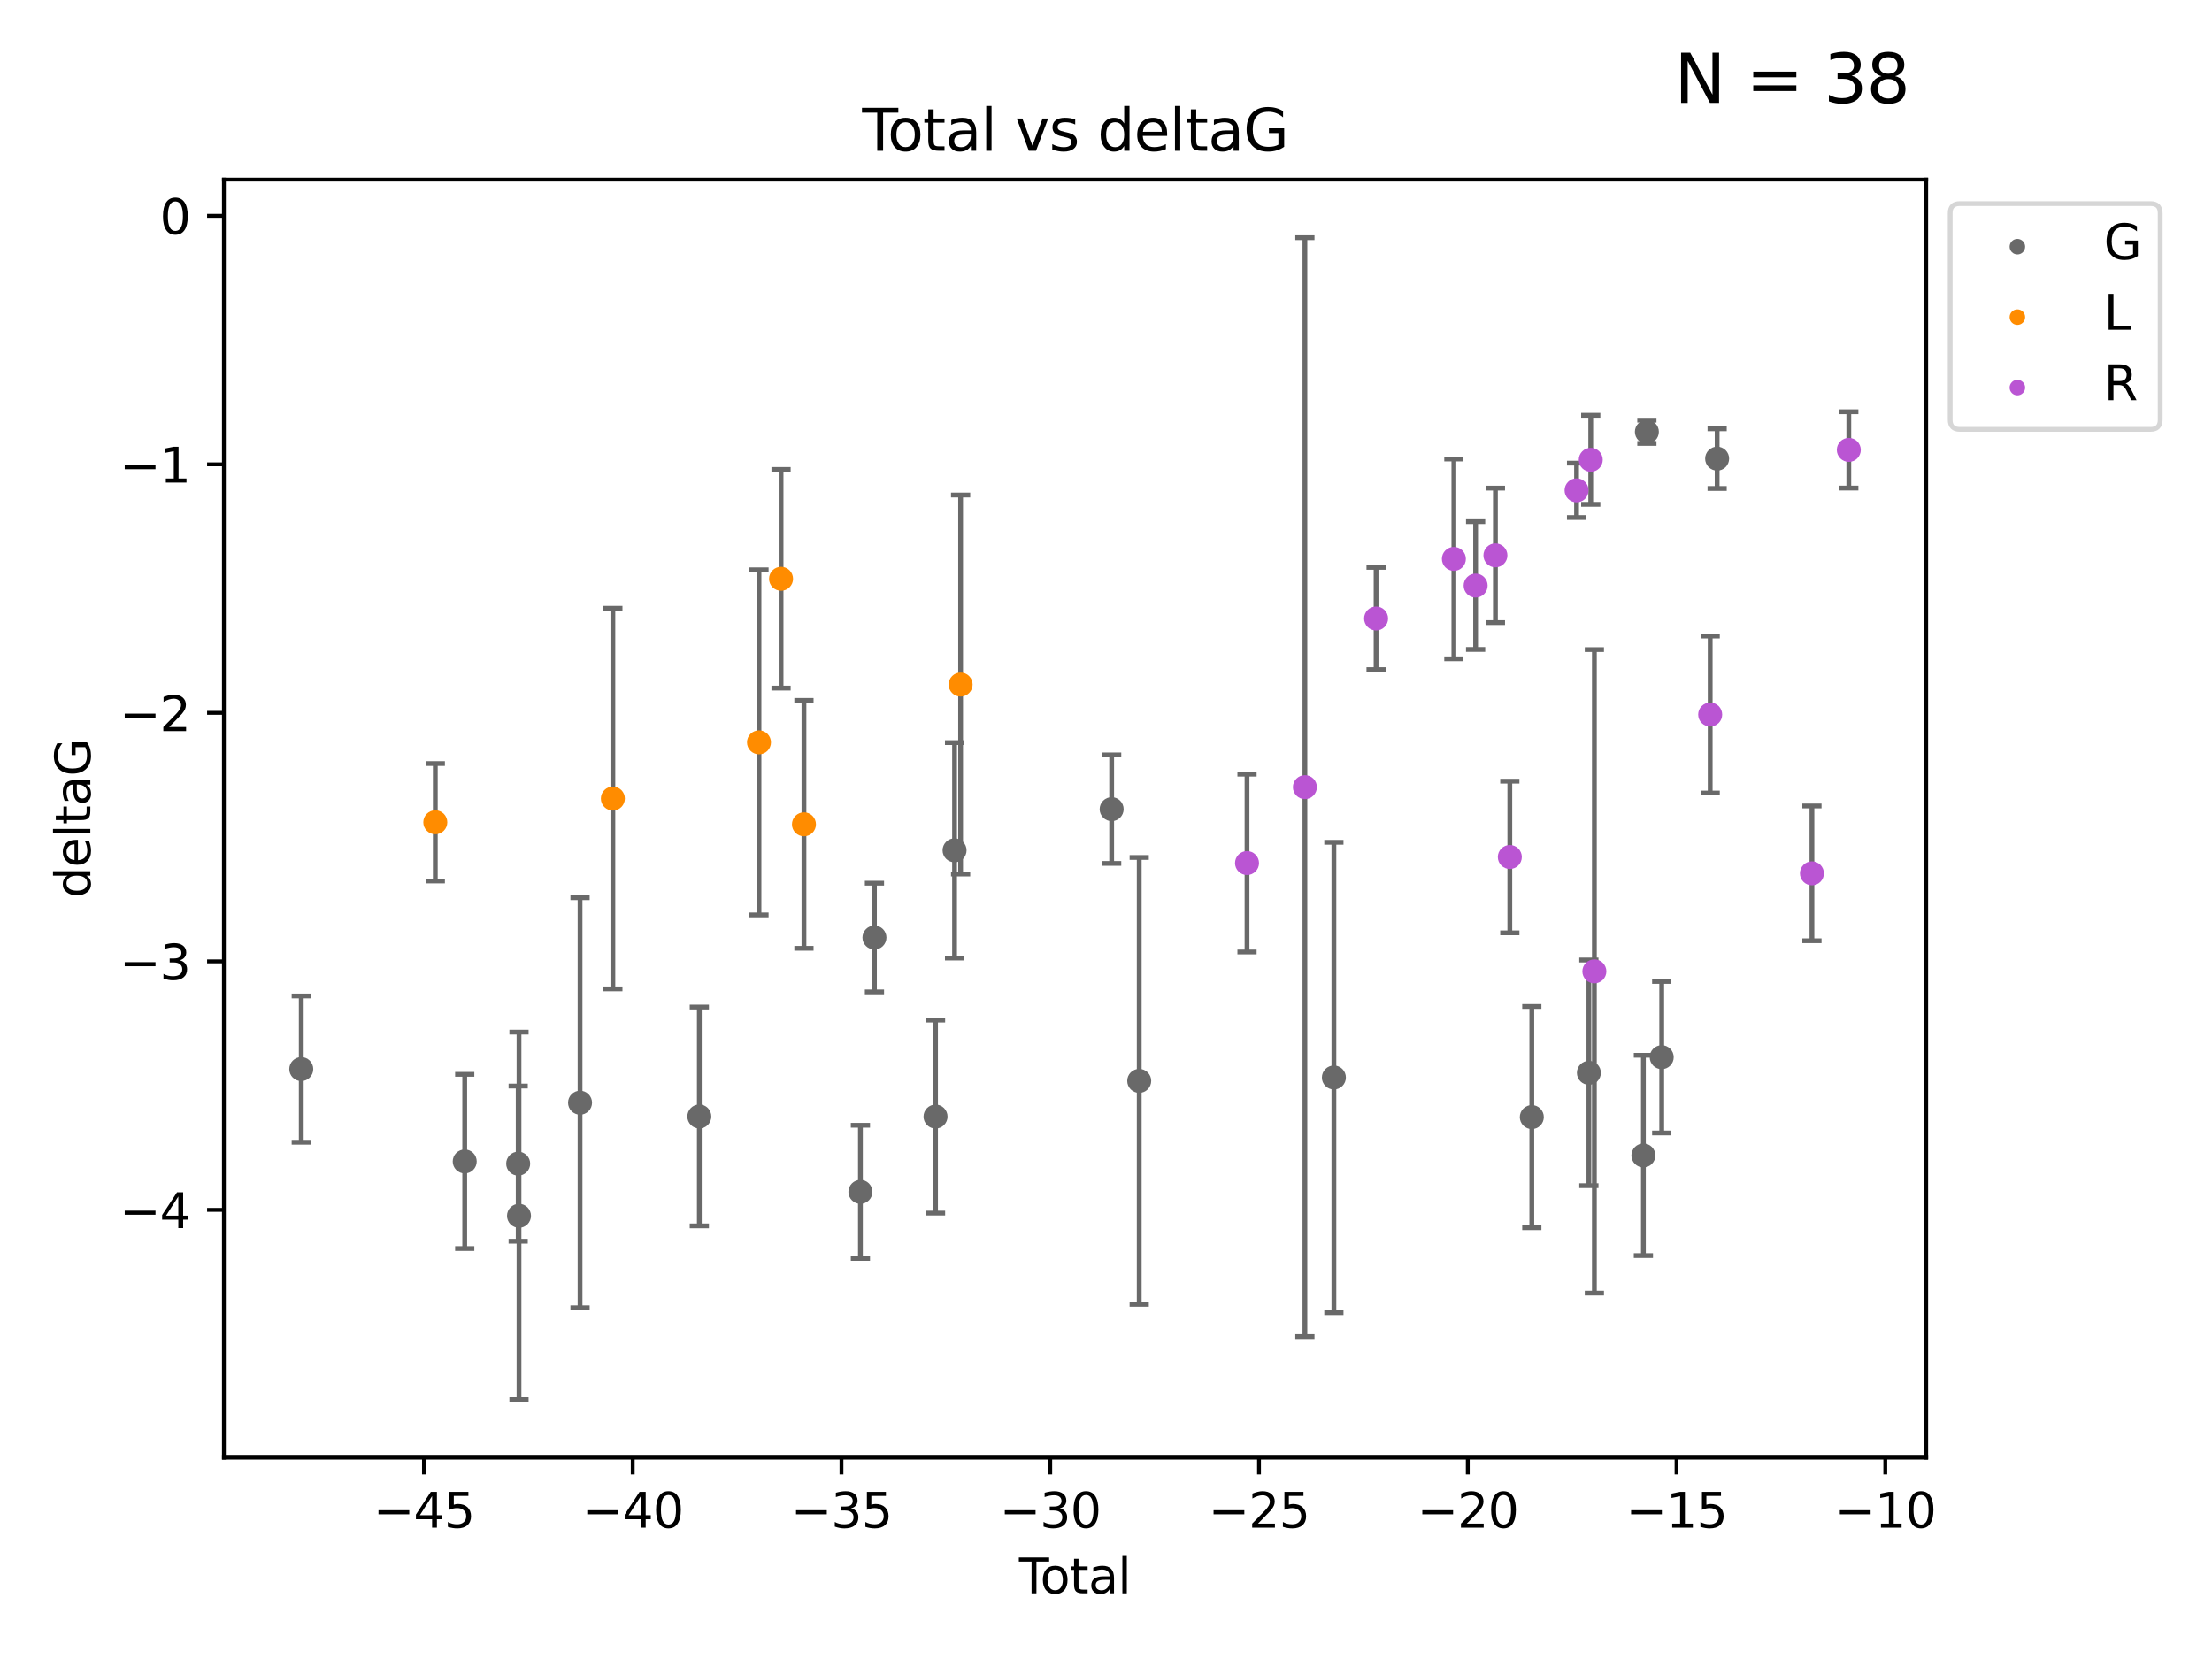 <?xml version="1.0" encoding="utf-8" standalone="no"?>
<!DOCTYPE svg PUBLIC "-//W3C//DTD SVG 1.1//EN"
  "http://www.w3.org/Graphics/SVG/1.1/DTD/svg11.dtd">
<svg xmlns:xlink="http://www.w3.org/1999/xlink" width="460.8pt" height="345.6pt" viewBox="0 0 460.8 345.6" xmlns="http://www.w3.org/2000/svg" version="1.1">
 <defs>
  <style type="text/css">*{stroke-linejoin: round; stroke-linecap: butt}</style>
 </defs>
 <g id="figure_1">
  <g id="patch_1">
   <path d="M 0 345.6 
L 460.8 345.6 
L 460.8 0 
L 0 0 
z
" style="fill: #ffffff"/>
  </g>
  <g id="axes_1">
   <g id="patch_2">
    <path d="M 46.64 303.64 
L 401.26 303.64 
L 401.26 37.411 
L 46.64 37.411 
z
" style="fill: #ffffff"/>
   </g>
   <g id="PathCollection_1">
    <defs>
     <path id="mf52259a288" d="M 0 1.118 
C 0.297 1.118 0.581 1 0.791 0.791 
C 1 0.581 1.118 0.297 1.118 0 
C 1.118 -0.297 1 -0.581 0.791 -0.791 
C 0.581 -1 0.297 -1.118 0 -1.118 
C -0.297 -1.118 -0.581 -1 -0.791 -0.791 
C -1 -0.581 -1.118 -0.297 -1.118 0 
C -1.118 0.297 -1 0.581 -0.791 0.791 
C -0.581 1 -0.297 1.118 0 1.118 
z
" style="stroke: #696969"/>
    </defs>
    <g clip-path="url(#p75d6603185)">
     <use xlink:href="#mf52259a288" x="62.759" y="222.712" style="fill: #696969; stroke: #696969"/>
     <use xlink:href="#mf52259a288" x="96.81" y="241.949" style="fill: #696969; stroke: #696969"/>
     <use xlink:href="#mf52259a288" x="107.946" y="242.408" style="fill: #696969; stroke: #696969"/>
     <use xlink:href="#mf52259a288" x="108.117" y="253.277" style="fill: #696969; stroke: #696969"/>
     <use xlink:href="#mf52259a288" x="120.835" y="229.715" style="fill: #696969; stroke: #696969"/>
     <use xlink:href="#mf52259a288" x="145.683" y="232.582" style="fill: #696969; stroke: #696969"/>
     <use xlink:href="#mf52259a288" x="179.241" y="248.286" style="fill: #696969; stroke: #696969"/>
     <use xlink:href="#mf52259a288" x="182.164" y="195.305" style="fill: #696969; stroke: #696969"/>
     <use xlink:href="#mf52259a288" x="194.889" y="232.601" style="fill: #696969; stroke: #696969"/>
     <use xlink:href="#mf52259a288" x="198.853" y="177.138" style="fill: #696969; stroke: #696969"/>
     <use xlink:href="#mf52259a288" x="231.579" y="168.563" style="fill: #696969; stroke: #696969"/>
     <use xlink:href="#mf52259a288" x="237.319" y="225.172" style="fill: #696969; stroke: #696969"/>
     <use xlink:href="#mf52259a288" x="277.873" y="224.464" style="fill: #696969; stroke: #696969"/>
     <use xlink:href="#mf52259a288" x="319.104" y="232.707" style="fill: #696969; stroke: #696969"/>
     <use xlink:href="#mf52259a288" x="330.993" y="223.491" style="fill: #696969; stroke: #696969"/>
     <use xlink:href="#mf52259a288" x="342.349" y="240.702" style="fill: #696969; stroke: #696969"/>
     <use xlink:href="#mf52259a288" x="343.073" y="89.954" style="fill: #696969; stroke: #696969"/>
     <use xlink:href="#mf52259a288" x="346.165" y="220.235" style="fill: #696969; stroke: #696969"/>
     <use xlink:href="#mf52259a288" x="357.71" y="95.543" style="fill: #696969; stroke: #696969"/>
    </g>
   </g>
   <g id="PathCollection_2">
    <defs>
     <path id="m67038951ac" d="M 0 1.118 
C 0.297 1.118 0.581 1 0.791 0.791 
C 1 0.581 1.118 0.297 1.118 0 
C 1.118 -0.297 1 -0.581 0.791 -0.791 
C 0.581 -1 0.297 -1.118 0 -1.118 
C -0.297 -1.118 -0.581 -1 -0.791 -0.791 
C -1 -0.581 -1.118 -0.297 -1.118 0 
C -1.118 0.297 -1 0.581 -0.791 0.791 
C -0.581 1 -0.297 1.118 0 1.118 
z
" style="stroke: #ff8c00"/>
    </defs>
    <g clip-path="url(#p75d6603185)">
     <use xlink:href="#m67038951ac" x="90.681" y="171.295" style="fill: #ff8c00; stroke: #ff8c00"/>
     <use xlink:href="#m67038951ac" x="127.671" y="166.355" style="fill: #ff8c00; stroke: #ff8c00"/>
     <use xlink:href="#m67038951ac" x="158.11" y="154.643" style="fill: #ff8c00; stroke: #ff8c00"/>
     <use xlink:href="#m67038951ac" x="162.709" y="120.568" style="fill: #ff8c00; stroke: #ff8c00"/>
     <use xlink:href="#m67038951ac" x="167.478" y="171.721" style="fill: #ff8c00; stroke: #ff8c00"/>
     <use xlink:href="#m67038951ac" x="200.114" y="142.601" style="fill: #ff8c00; stroke: #ff8c00"/>
    </g>
   </g>
   <g id="PathCollection_3">
    <defs>
     <path id="mb46cea084a" d="M 0 1.118 
C 0.297 1.118 0.581 1 0.791 0.791 
C 1 0.581 1.118 0.297 1.118 0 
C 1.118 -0.297 1 -0.581 0.791 -0.791 
C 0.581 -1 0.297 -1.118 0 -1.118 
C -0.297 -1.118 -0.581 -1 -0.791 -0.791 
C -1 -0.581 -1.118 -0.297 -1.118 0 
C -1.118 0.297 -1 0.581 -0.791 0.791 
C -0.581 1 -0.297 1.118 0 1.118 
z
" style="stroke: #ba55d3"/>
    </defs>
    <g clip-path="url(#p75d6603185)">
     <use xlink:href="#mb46cea084a" x="259.775" y="179.791" style="fill: #ba55d3; stroke: #ba55d3"/>
     <use xlink:href="#mb46cea084a" x="271.833" y="163.978" style="fill: #ba55d3; stroke: #ba55d3"/>
     <use xlink:href="#mb46cea084a" x="286.663" y="128.839" style="fill: #ba55d3; stroke: #ba55d3"/>
     <use xlink:href="#mb46cea084a" x="302.867" y="116.425" style="fill: #ba55d3; stroke: #ba55d3"/>
     <use xlink:href="#mb46cea084a" x="307.397" y="121.982" style="fill: #ba55d3; stroke: #ba55d3"/>
     <use xlink:href="#mb46cea084a" x="311.522" y="115.69" style="fill: #ba55d3; stroke: #ba55d3"/>
     <use xlink:href="#mb46cea084a" x="314.523" y="178.529" style="fill: #ba55d3; stroke: #ba55d3"/>
     <use xlink:href="#mb46cea084a" x="328.426" y="102.146" style="fill: #ba55d3; stroke: #ba55d3"/>
     <use xlink:href="#mb46cea084a" x="331.381" y="95.785" style="fill: #ba55d3; stroke: #ba55d3"/>
     <use xlink:href="#mb46cea084a" x="332.135" y="202.352" style="fill: #ba55d3; stroke: #ba55d3"/>
     <use xlink:href="#mb46cea084a" x="356.263" y="148.851" style="fill: #ba55d3; stroke: #ba55d3"/>
     <use xlink:href="#mb46cea084a" x="377.46" y="181.934" style="fill: #ba55d3; stroke: #ba55d3"/>
     <use xlink:href="#mb46cea084a" x="385.141" y="93.721" style="fill: #ba55d3; stroke: #ba55d3"/>
    </g>
   </g>
   <g id="matplotlib.axis_1">
    <g id="xtick_1">
     <g id="line2d_1">
      <defs>
       <path id="m801ff522c0" d="M 0 0 
L 0 3.5 
" style="stroke: #000000; stroke-width: 0.8"/>
      </defs>
      <g>
       <use xlink:href="#m801ff522c0" x="88.317" y="303.64" style="stroke: #000000; stroke-width: 0.8"/>
      </g>
     </g>
     <g id="text_1">
      <!-- −45 -->
      <g transform="translate(77.764 318.238)scale(0.1 -0.1)">
       <defs>
        <path id="DejaVuSans-2212" d="M 678 2272 
L 4684 2272 
L 4684 1741 
L 678 1741 
L 678 2272 
z
" transform="scale(0.016)"/>
        <path id="DejaVuSans-34" d="M 2419 4116 
L 825 1625 
L 2419 1625 
L 2419 4116 
z
M 2253 4666 
L 3047 4666 
L 3047 1625 
L 3713 1625 
L 3713 1100 
L 3047 1100 
L 3047 0 
L 2419 0 
L 2419 1100 
L 313 1100 
L 313 1709 
L 2253 4666 
z
" transform="scale(0.016)"/>
        <path id="DejaVuSans-35" d="M 691 4666 
L 3169 4666 
L 3169 4134 
L 1269 4134 
L 1269 2991 
Q 1406 3038 1543 3061 
Q 1681 3084 1819 3084 
Q 2600 3084 3056 2656 
Q 3513 2228 3513 1497 
Q 3513 744 3044 326 
Q 2575 -91 1722 -91 
Q 1428 -91 1123 -41 
Q 819 9 494 109 
L 494 744 
Q 775 591 1075 516 
Q 1375 441 1709 441 
Q 2250 441 2565 725 
Q 2881 1009 2881 1497 
Q 2881 1984 2565 2268 
Q 2250 2553 1709 2553 
Q 1456 2553 1204 2497 
Q 953 2441 691 2322 
L 691 4666 
z
" transform="scale(0.016)"/>
       </defs>
       <use xlink:href="#DejaVuSans-2212"/>
       <use xlink:href="#DejaVuSans-34" x="83.789"/>
       <use xlink:href="#DejaVuSans-35" x="147.412"/>
      </g>
     </g>
    </g>
    <g id="xtick_2">
     <g id="line2d_2">
      <g>
       <use xlink:href="#m801ff522c0" x="131.806" y="303.64" style="stroke: #000000; stroke-width: 0.8"/>
      </g>
     </g>
     <g id="text_2">
      <!-- −40 -->
      <g transform="translate(121.254 318.238)scale(0.1 -0.1)">
       <defs>
        <path id="DejaVuSans-30" d="M 2034 4250 
Q 1547 4250 1301 3770 
Q 1056 3291 1056 2328 
Q 1056 1369 1301 889 
Q 1547 409 2034 409 
Q 2525 409 2770 889 
Q 3016 1369 3016 2328 
Q 3016 3291 2770 3770 
Q 2525 4250 2034 4250 
z
M 2034 4750 
Q 2819 4750 3233 4129 
Q 3647 3509 3647 2328 
Q 3647 1150 3233 529 
Q 2819 -91 2034 -91 
Q 1250 -91 836 529 
Q 422 1150 422 2328 
Q 422 3509 836 4129 
Q 1250 4750 2034 4750 
z
" transform="scale(0.016)"/>
       </defs>
       <use xlink:href="#DejaVuSans-2212"/>
       <use xlink:href="#DejaVuSans-34" x="83.789"/>
       <use xlink:href="#DejaVuSans-30" x="147.412"/>
      </g>
     </g>
    </g>
    <g id="xtick_3">
     <g id="line2d_3">
      <g>
       <use xlink:href="#m801ff522c0" x="175.295" y="303.64" style="stroke: #000000; stroke-width: 0.8"/>
      </g>
     </g>
     <g id="text_3">
      <!-- −35 -->
      <g transform="translate(164.743 318.238)scale(0.1 -0.1)">
       <defs>
        <path id="DejaVuSans-33" d="M 2597 2516 
Q 3050 2419 3304 2112 
Q 3559 1806 3559 1356 
Q 3559 666 3084 287 
Q 2609 -91 1734 -91 
Q 1441 -91 1130 -33 
Q 819 25 488 141 
L 488 750 
Q 750 597 1062 519 
Q 1375 441 1716 441 
Q 2309 441 2620 675 
Q 2931 909 2931 1356 
Q 2931 1769 2642 2001 
Q 2353 2234 1838 2234 
L 1294 2234 
L 1294 2753 
L 1863 2753 
Q 2328 2753 2575 2939 
Q 2822 3125 2822 3475 
Q 2822 3834 2567 4026 
Q 2313 4219 1838 4219 
Q 1578 4219 1281 4162 
Q 984 4106 628 3988 
L 628 4550 
Q 988 4650 1302 4700 
Q 1616 4750 1894 4750 
Q 2613 4750 3031 4423 
Q 3450 4097 3450 3541 
Q 3450 3153 3228 2886 
Q 3006 2619 2597 2516 
z
" transform="scale(0.016)"/>
       </defs>
       <use xlink:href="#DejaVuSans-2212"/>
       <use xlink:href="#DejaVuSans-33" x="83.789"/>
       <use xlink:href="#DejaVuSans-35" x="147.412"/>
      </g>
     </g>
    </g>
    <g id="xtick_4">
     <g id="line2d_4">
      <g>
       <use xlink:href="#m801ff522c0" x="218.784" y="303.64" style="stroke: #000000; stroke-width: 0.8"/>
      </g>
     </g>
     <g id="text_4">
      <!-- −30 -->
      <g transform="translate(208.232 318.238)scale(0.1 -0.1)">
       <use xlink:href="#DejaVuSans-2212"/>
       <use xlink:href="#DejaVuSans-33" x="83.789"/>
       <use xlink:href="#DejaVuSans-30" x="147.412"/>
      </g>
     </g>
    </g>
    <g id="xtick_5">
     <g id="line2d_5">
      <g>
       <use xlink:href="#m801ff522c0" x="262.274" y="303.64" style="stroke: #000000; stroke-width: 0.8"/>
      </g>
     </g>
     <g id="text_5">
      <!-- −25 -->
      <g transform="translate(251.721 318.238)scale(0.1 -0.1)">
       <defs>
        <path id="DejaVuSans-32" d="M 1228 531 
L 3431 531 
L 3431 0 
L 469 0 
L 469 531 
Q 828 903 1448 1529 
Q 2069 2156 2228 2338 
Q 2531 2678 2651 2914 
Q 2772 3150 2772 3378 
Q 2772 3750 2511 3984 
Q 2250 4219 1831 4219 
Q 1534 4219 1204 4116 
Q 875 4013 500 3803 
L 500 4441 
Q 881 4594 1212 4672 
Q 1544 4750 1819 4750 
Q 2544 4750 2975 4387 
Q 3406 4025 3406 3419 
Q 3406 3131 3298 2873 
Q 3191 2616 2906 2266 
Q 2828 2175 2409 1742 
Q 1991 1309 1228 531 
z
" transform="scale(0.016)"/>
       </defs>
       <use xlink:href="#DejaVuSans-2212"/>
       <use xlink:href="#DejaVuSans-32" x="83.789"/>
       <use xlink:href="#DejaVuSans-35" x="147.412"/>
      </g>
     </g>
    </g>
    <g id="xtick_6">
     <g id="line2d_6">
      <g>
       <use xlink:href="#m801ff522c0" x="305.763" y="303.64" style="stroke: #000000; stroke-width: 0.8"/>
      </g>
     </g>
     <g id="text_6">
      <!-- −20 -->
      <g transform="translate(295.21 318.238)scale(0.1 -0.1)">
       <use xlink:href="#DejaVuSans-2212"/>
       <use xlink:href="#DejaVuSans-32" x="83.789"/>
       <use xlink:href="#DejaVuSans-30" x="147.412"/>
      </g>
     </g>
    </g>
    <g id="xtick_7">
     <g id="line2d_7">
      <g>
       <use xlink:href="#m801ff522c0" x="349.252" y="303.64" style="stroke: #000000; stroke-width: 0.8"/>
      </g>
     </g>
     <g id="text_7">
      <!-- −15 -->
      <g transform="translate(338.7 318.238)scale(0.1 -0.1)">
       <defs>
        <path id="DejaVuSans-31" d="M 794 531 
L 1825 531 
L 1825 4091 
L 703 3866 
L 703 4441 
L 1819 4666 
L 2450 4666 
L 2450 531 
L 3481 531 
L 3481 0 
L 794 0 
L 794 531 
z
" transform="scale(0.016)"/>
       </defs>
       <use xlink:href="#DejaVuSans-2212"/>
       <use xlink:href="#DejaVuSans-31" x="83.789"/>
       <use xlink:href="#DejaVuSans-35" x="147.412"/>
      </g>
     </g>
    </g>
    <g id="xtick_8">
     <g id="line2d_8">
      <g>
       <use xlink:href="#m801ff522c0" x="392.741" y="303.64" style="stroke: #000000; stroke-width: 0.8"/>
      </g>
     </g>
     <g id="text_8">
      <!-- −10 -->
      <g transform="translate(382.189 318.238)scale(0.1 -0.1)">
       <use xlink:href="#DejaVuSans-2212"/>
       <use xlink:href="#DejaVuSans-31" x="83.789"/>
       <use xlink:href="#DejaVuSans-30" x="147.412"/>
      </g>
     </g>
    </g>
    <g id="text_9">
     <!-- Total -->
     <g transform="translate(212.273 331.917)scale(0.1 -0.1)">
      <defs>
       <path id="DejaVuSans-54" d="M -19 4666 
L 3928 4666 
L 3928 4134 
L 2272 4134 
L 2272 0 
L 1638 0 
L 1638 4134 
L -19 4134 
L -19 4666 
z
" transform="scale(0.016)"/>
       <path id="DejaVuSans-6f" d="M 1959 3097 
Q 1497 3097 1228 2736 
Q 959 2375 959 1747 
Q 959 1119 1226 758 
Q 1494 397 1959 397 
Q 2419 397 2687 759 
Q 2956 1122 2956 1747 
Q 2956 2369 2687 2733 
Q 2419 3097 1959 3097 
z
M 1959 3584 
Q 2709 3584 3137 3096 
Q 3566 2609 3566 1747 
Q 3566 888 3137 398 
Q 2709 -91 1959 -91 
Q 1206 -91 779 398 
Q 353 888 353 1747 
Q 353 2609 779 3096 
Q 1206 3584 1959 3584 
z
" transform="scale(0.016)"/>
       <path id="DejaVuSans-74" d="M 1172 4494 
L 1172 3500 
L 2356 3500 
L 2356 3053 
L 1172 3053 
L 1172 1153 
Q 1172 725 1289 603 
Q 1406 481 1766 481 
L 2356 481 
L 2356 0 
L 1766 0 
Q 1100 0 847 248 
Q 594 497 594 1153 
L 594 3053 
L 172 3053 
L 172 3500 
L 594 3500 
L 594 4494 
L 1172 4494 
z
" transform="scale(0.016)"/>
       <path id="DejaVuSans-61" d="M 2194 1759 
Q 1497 1759 1228 1600 
Q 959 1441 959 1056 
Q 959 750 1161 570 
Q 1363 391 1709 391 
Q 2188 391 2477 730 
Q 2766 1069 2766 1631 
L 2766 1759 
L 2194 1759 
z
M 3341 1997 
L 3341 0 
L 2766 0 
L 2766 531 
Q 2569 213 2275 61 
Q 1981 -91 1556 -91 
Q 1019 -91 701 211 
Q 384 513 384 1019 
Q 384 1609 779 1909 
Q 1175 2209 1959 2209 
L 2766 2209 
L 2766 2266 
Q 2766 2663 2505 2880 
Q 2244 3097 1772 3097 
Q 1472 3097 1187 3025 
Q 903 2953 641 2809 
L 641 3341 
Q 956 3463 1253 3523 
Q 1550 3584 1831 3584 
Q 2591 3584 2966 3190 
Q 3341 2797 3341 1997 
z
" transform="scale(0.016)"/>
       <path id="DejaVuSans-6c" d="M 603 4863 
L 1178 4863 
L 1178 0 
L 603 0 
L 603 4863 
z
" transform="scale(0.016)"/>
      </defs>
      <use xlink:href="#DejaVuSans-54"/>
      <use xlink:href="#DejaVuSans-6f" x="44.084"/>
      <use xlink:href="#DejaVuSans-74" x="105.266"/>
      <use xlink:href="#DejaVuSans-61" x="144.475"/>
      <use xlink:href="#DejaVuSans-6c" x="205.754"/>
     </g>
    </g>
   </g>
   <g id="matplotlib.axis_2">
    <g id="ytick_1">
     <g id="line2d_9">
      <defs>
       <path id="m8eaddff2ae" d="M 0 0 
L -3.5 0 
" style="stroke: #000000; stroke-width: 0.8"/>
      </defs>
      <g>
       <use xlink:href="#m8eaddff2ae" x="46.64" y="252.039" style="stroke: #000000; stroke-width: 0.8"/>
      </g>
     </g>
     <g id="text_10">
      <!-- −4 -->
      <g transform="translate(24.898 255.839)scale(0.1 -0.1)">
       <use xlink:href="#DejaVuSans-2212"/>
       <use xlink:href="#DejaVuSans-34" x="83.789"/>
      </g>
     </g>
    </g>
    <g id="ytick_2">
     <g id="line2d_10">
      <g>
       <use xlink:href="#m8eaddff2ae" x="46.64" y="200.27" style="stroke: #000000; stroke-width: 0.8"/>
      </g>
     </g>
     <g id="text_11">
      <!-- −3 -->
      <g transform="translate(24.898 204.069)scale(0.1 -0.1)">
       <use xlink:href="#DejaVuSans-2212"/>
       <use xlink:href="#DejaVuSans-33" x="83.789"/>
      </g>
     </g>
    </g>
    <g id="ytick_3">
     <g id="line2d_11">
      <g>
       <use xlink:href="#m8eaddff2ae" x="46.64" y="148.501" style="stroke: #000000; stroke-width: 0.8"/>
      </g>
     </g>
     <g id="text_12">
      <!-- −2 -->
      <g transform="translate(24.898 152.3)scale(0.1 -0.1)">
       <use xlink:href="#DejaVuSans-2212"/>
       <use xlink:href="#DejaVuSans-32" x="83.789"/>
      </g>
     </g>
    </g>
    <g id="ytick_4">
     <g id="line2d_12">
      <g>
       <use xlink:href="#m8eaddff2ae" x="46.64" y="96.732" style="stroke: #000000; stroke-width: 0.8"/>
      </g>
     </g>
     <g id="text_13">
      <!-- −1 -->
      <g transform="translate(24.898 100.531)scale(0.1 -0.1)">
       <use xlink:href="#DejaVuSans-2212"/>
       <use xlink:href="#DejaVuSans-31" x="83.789"/>
      </g>
     </g>
    </g>
    <g id="ytick_5">
     <g id="line2d_13">
      <g>
       <use xlink:href="#m8eaddff2ae" x="46.64" y="44.962" style="stroke: #000000; stroke-width: 0.8"/>
      </g>
     </g>
     <g id="text_14">
      <!-- 0 -->
      <g transform="translate(33.278 48.762)scale(0.1 -0.1)">
       <use xlink:href="#DejaVuSans-30"/>
      </g>
     </g>
    </g>
    <g id="text_15">
     <!-- deltaG -->
     <g transform="translate(18.818 187.064)rotate(-90)scale(0.1 -0.1)">
      <defs>
       <path id="DejaVuSans-64" d="M 2906 2969 
L 2906 4863 
L 3481 4863 
L 3481 0 
L 2906 0 
L 2906 525 
Q 2725 213 2448 61 
Q 2172 -91 1784 -91 
Q 1150 -91 751 415 
Q 353 922 353 1747 
Q 353 2572 751 3078 
Q 1150 3584 1784 3584 
Q 2172 3584 2448 3432 
Q 2725 3281 2906 2969 
z
M 947 1747 
Q 947 1113 1208 752 
Q 1469 391 1925 391 
Q 2381 391 2643 752 
Q 2906 1113 2906 1747 
Q 2906 2381 2643 2742 
Q 2381 3103 1925 3103 
Q 1469 3103 1208 2742 
Q 947 2381 947 1747 
z
" transform="scale(0.016)"/>
       <path id="DejaVuSans-65" d="M 3597 1894 
L 3597 1613 
L 953 1613 
Q 991 1019 1311 708 
Q 1631 397 2203 397 
Q 2534 397 2845 478 
Q 3156 559 3463 722 
L 3463 178 
Q 3153 47 2828 -22 
Q 2503 -91 2169 -91 
Q 1331 -91 842 396 
Q 353 884 353 1716 
Q 353 2575 817 3079 
Q 1281 3584 2069 3584 
Q 2775 3584 3186 3129 
Q 3597 2675 3597 1894 
z
M 3022 2063 
Q 3016 2534 2758 2815 
Q 2500 3097 2075 3097 
Q 1594 3097 1305 2825 
Q 1016 2553 972 2059 
L 3022 2063 
z
" transform="scale(0.016)"/>
       <path id="DejaVuSans-47" d="M 3809 666 
L 3809 1919 
L 2778 1919 
L 2778 2438 
L 4434 2438 
L 4434 434 
Q 4069 175 3628 42 
Q 3188 -91 2688 -91 
Q 1594 -91 976 548 
Q 359 1188 359 2328 
Q 359 3472 976 4111 
Q 1594 4750 2688 4750 
Q 3144 4750 3555 4637 
Q 3966 4525 4313 4306 
L 4313 3634 
Q 3963 3931 3569 4081 
Q 3175 4231 2741 4231 
Q 1884 4231 1454 3753 
Q 1025 3275 1025 2328 
Q 1025 1384 1454 906 
Q 1884 428 2741 428 
Q 3075 428 3337 486 
Q 3600 544 3809 666 
z
" transform="scale(0.016)"/>
      </defs>
      <use xlink:href="#DejaVuSans-64"/>
      <use xlink:href="#DejaVuSans-65" x="63.477"/>
      <use xlink:href="#DejaVuSans-6c" x="125"/>
      <use xlink:href="#DejaVuSans-74" x="152.783"/>
      <use xlink:href="#DejaVuSans-61" x="191.992"/>
      <use xlink:href="#DejaVuSans-47" x="253.271"/>
     </g>
    </g>
   </g>
   <g id="LineCollection_1">
    <path d="M 62.759 237.949 
L 62.759 207.475 
" clip-path="url(#p75d6603185)" style="fill: none; stroke: #696969"/>
    <path d="M 96.81 260.094 
L 96.81 223.805 
" clip-path="url(#p75d6603185)" style="fill: none; stroke: #696969"/>
    <path d="M 107.946 258.571 
L 107.946 226.245 
" clip-path="url(#p75d6603185)" style="fill: none; stroke: #696969"/>
    <path d="M 108.117 291.539 
L 108.117 215.016 
" clip-path="url(#p75d6603185)" style="fill: none; stroke: #696969"/>
    <path d="M 120.835 272.433 
L 120.835 186.997 
" clip-path="url(#p75d6603185)" style="fill: none; stroke: #696969"/>
    <path d="M 145.683 255.374 
L 145.683 209.79 
" clip-path="url(#p75d6603185)" style="fill: none; stroke: #696969"/>
    <path d="M 179.241 262.16 
L 179.241 234.411 
" clip-path="url(#p75d6603185)" style="fill: none; stroke: #696969"/>
    <path d="M 182.164 206.628 
L 182.164 183.982 
" clip-path="url(#p75d6603185)" style="fill: none; stroke: #696969"/>
    <path d="M 194.889 252.705 
L 194.889 212.497 
" clip-path="url(#p75d6603185)" style="fill: none; stroke: #696969"/>
    <path d="M 198.853 199.574 
L 198.853 154.702 
" clip-path="url(#p75d6603185)" style="fill: none; stroke: #696969"/>
    <path d="M 231.579 179.865 
L 231.579 157.261 
" clip-path="url(#p75d6603185)" style="fill: none; stroke: #696969"/>
    <path d="M 237.319 271.717 
L 237.319 178.627 
" clip-path="url(#p75d6603185)" style="fill: none; stroke: #696969"/>
    <path d="M 277.873 273.459 
L 277.873 175.47 
" clip-path="url(#p75d6603185)" style="fill: none; stroke: #696969"/>
    <path d="M 319.104 255.749 
L 319.104 209.666 
" clip-path="url(#p75d6603185)" style="fill: none; stroke: #696969"/>
    <path d="M 330.993 246.995 
L 330.993 199.988 
" clip-path="url(#p75d6603185)" style="fill: none; stroke: #696969"/>
    <path d="M 342.349 261.565 
L 342.349 219.838 
" clip-path="url(#p75d6603185)" style="fill: none; stroke: #696969"/>
    <path d="M 343.073 92.372 
L 343.073 87.537 
" clip-path="url(#p75d6603185)" style="fill: none; stroke: #696969"/>
    <path d="M 346.165 236.023 
L 346.165 204.447 
" clip-path="url(#p75d6603185)" style="fill: none; stroke: #696969"/>
    <path d="M 357.71 101.758 
L 357.71 89.327 
" clip-path="url(#p75d6603185)" style="fill: none; stroke: #696969"/>
   </g>
   <g id="line2d_14">
    <defs>
     <path id="m247f35ba82" d="M 2 0 
L -2 -0 
" style="stroke: #696969"/>
    </defs>
    <g clip-path="url(#p75d6603185)">
     <use xlink:href="#m247f35ba82" x="62.759" y="237.949" style="fill: #696969; stroke: #696969"/>
     <use xlink:href="#m247f35ba82" x="96.81" y="260.094" style="fill: #696969; stroke: #696969"/>
     <use xlink:href="#m247f35ba82" x="107.946" y="258.571" style="fill: #696969; stroke: #696969"/>
     <use xlink:href="#m247f35ba82" x="108.117" y="291.539" style="fill: #696969; stroke: #696969"/>
     <use xlink:href="#m247f35ba82" x="120.835" y="272.433" style="fill: #696969; stroke: #696969"/>
     <use xlink:href="#m247f35ba82" x="145.683" y="255.374" style="fill: #696969; stroke: #696969"/>
     <use xlink:href="#m247f35ba82" x="179.241" y="262.16" style="fill: #696969; stroke: #696969"/>
     <use xlink:href="#m247f35ba82" x="182.164" y="206.628" style="fill: #696969; stroke: #696969"/>
     <use xlink:href="#m247f35ba82" x="194.889" y="252.705" style="fill: #696969; stroke: #696969"/>
     <use xlink:href="#m247f35ba82" x="198.853" y="199.574" style="fill: #696969; stroke: #696969"/>
     <use xlink:href="#m247f35ba82" x="231.579" y="179.865" style="fill: #696969; stroke: #696969"/>
     <use xlink:href="#m247f35ba82" x="237.319" y="271.717" style="fill: #696969; stroke: #696969"/>
     <use xlink:href="#m247f35ba82" x="277.873" y="273.459" style="fill: #696969; stroke: #696969"/>
     <use xlink:href="#m247f35ba82" x="319.104" y="255.749" style="fill: #696969; stroke: #696969"/>
     <use xlink:href="#m247f35ba82" x="330.993" y="246.995" style="fill: #696969; stroke: #696969"/>
     <use xlink:href="#m247f35ba82" x="342.349" y="261.565" style="fill: #696969; stroke: #696969"/>
     <use xlink:href="#m247f35ba82" x="343.073" y="92.372" style="fill: #696969; stroke: #696969"/>
     <use xlink:href="#m247f35ba82" x="346.165" y="236.023" style="fill: #696969; stroke: #696969"/>
     <use xlink:href="#m247f35ba82" x="357.71" y="101.758" style="fill: #696969; stroke: #696969"/>
    </g>
   </g>
   <g id="line2d_15">
    <g clip-path="url(#p75d6603185)">
     <use xlink:href="#m247f35ba82" x="62.759" y="207.475" style="fill: #696969; stroke: #696969"/>
     <use xlink:href="#m247f35ba82" x="96.81" y="223.805" style="fill: #696969; stroke: #696969"/>
     <use xlink:href="#m247f35ba82" x="107.946" y="226.245" style="fill: #696969; stroke: #696969"/>
     <use xlink:href="#m247f35ba82" x="108.117" y="215.016" style="fill: #696969; stroke: #696969"/>
     <use xlink:href="#m247f35ba82" x="120.835" y="186.997" style="fill: #696969; stroke: #696969"/>
     <use xlink:href="#m247f35ba82" x="145.683" y="209.79" style="fill: #696969; stroke: #696969"/>
     <use xlink:href="#m247f35ba82" x="179.241" y="234.411" style="fill: #696969; stroke: #696969"/>
     <use xlink:href="#m247f35ba82" x="182.164" y="183.982" style="fill: #696969; stroke: #696969"/>
     <use xlink:href="#m247f35ba82" x="194.889" y="212.497" style="fill: #696969; stroke: #696969"/>
     <use xlink:href="#m247f35ba82" x="198.853" y="154.702" style="fill: #696969; stroke: #696969"/>
     <use xlink:href="#m247f35ba82" x="231.579" y="157.261" style="fill: #696969; stroke: #696969"/>
     <use xlink:href="#m247f35ba82" x="237.319" y="178.627" style="fill: #696969; stroke: #696969"/>
     <use xlink:href="#m247f35ba82" x="277.873" y="175.47" style="fill: #696969; stroke: #696969"/>
     <use xlink:href="#m247f35ba82" x="319.104" y="209.666" style="fill: #696969; stroke: #696969"/>
     <use xlink:href="#m247f35ba82" x="330.993" y="199.988" style="fill: #696969; stroke: #696969"/>
     <use xlink:href="#m247f35ba82" x="342.349" y="219.838" style="fill: #696969; stroke: #696969"/>
     <use xlink:href="#m247f35ba82" x="343.073" y="87.537" style="fill: #696969; stroke: #696969"/>
     <use xlink:href="#m247f35ba82" x="346.165" y="204.447" style="fill: #696969; stroke: #696969"/>
     <use xlink:href="#m247f35ba82" x="357.71" y="89.327" style="fill: #696969; stroke: #696969"/>
    </g>
   </g>
   <g id="LineCollection_2">
    <path d="M 90.681 183.524 
L 90.681 159.065 
" clip-path="url(#p75d6603185)" style="fill: none; stroke: #696969"/>
    <path d="M 127.671 206.006 
L 127.671 126.704 
" clip-path="url(#p75d6603185)" style="fill: none; stroke: #696969"/>
    <path d="M 158.11 190.591 
L 158.11 118.695 
" clip-path="url(#p75d6603185)" style="fill: none; stroke: #696969"/>
    <path d="M 162.709 143.338 
L 162.709 97.797 
" clip-path="url(#p75d6603185)" style="fill: none; stroke: #696969"/>
    <path d="M 167.478 197.544 
L 167.478 145.898 
" clip-path="url(#p75d6603185)" style="fill: none; stroke: #696969"/>
    <path d="M 200.114 182.081 
L 200.114 103.122 
" clip-path="url(#p75d6603185)" style="fill: none; stroke: #696969"/>
   </g>
   <g id="line2d_16">
    <g clip-path="url(#p75d6603185)">
     <use xlink:href="#m247f35ba82" x="90.681" y="183.524" style="fill: #696969; stroke: #696969"/>
     <use xlink:href="#m247f35ba82" x="127.671" y="206.006" style="fill: #696969; stroke: #696969"/>
     <use xlink:href="#m247f35ba82" x="158.11" y="190.591" style="fill: #696969; stroke: #696969"/>
     <use xlink:href="#m247f35ba82" x="162.709" y="143.338" style="fill: #696969; stroke: #696969"/>
     <use xlink:href="#m247f35ba82" x="167.478" y="197.544" style="fill: #696969; stroke: #696969"/>
     <use xlink:href="#m247f35ba82" x="200.114" y="182.081" style="fill: #696969; stroke: #696969"/>
    </g>
   </g>
   <g id="line2d_17">
    <g clip-path="url(#p75d6603185)">
     <use xlink:href="#m247f35ba82" x="90.681" y="159.065" style="fill: #696969; stroke: #696969"/>
     <use xlink:href="#m247f35ba82" x="127.671" y="126.704" style="fill: #696969; stroke: #696969"/>
     <use xlink:href="#m247f35ba82" x="158.11" y="118.695" style="fill: #696969; stroke: #696969"/>
     <use xlink:href="#m247f35ba82" x="162.709" y="97.797" style="fill: #696969; stroke: #696969"/>
     <use xlink:href="#m247f35ba82" x="167.478" y="145.898" style="fill: #696969; stroke: #696969"/>
     <use xlink:href="#m247f35ba82" x="200.114" y="103.122" style="fill: #696969; stroke: #696969"/>
    </g>
   </g>
   <g id="LineCollection_3">
    <path d="M 259.775 198.308 
L 259.775 161.273 
" clip-path="url(#p75d6603185)" style="fill: none; stroke: #696969"/>
    <path d="M 271.833 278.443 
L 271.833 49.513 
" clip-path="url(#p75d6603185)" style="fill: none; stroke: #696969"/>
    <path d="M 286.663 139.485 
L 286.663 118.194 
" clip-path="url(#p75d6603185)" style="fill: none; stroke: #696969"/>
    <path d="M 302.867 137.238 
L 302.867 95.611 
" clip-path="url(#p75d6603185)" style="fill: none; stroke: #696969"/>
    <path d="M 307.397 135.291 
L 307.397 108.672 
" clip-path="url(#p75d6603185)" style="fill: none; stroke: #696969"/>
    <path d="M 311.522 129.696 
L 311.522 101.685 
" clip-path="url(#p75d6603185)" style="fill: none; stroke: #696969"/>
    <path d="M 314.523 194.325 
L 314.523 162.734 
" clip-path="url(#p75d6603185)" style="fill: none; stroke: #696969"/>
    <path d="M 328.426 107.81 
L 328.426 96.482 
" clip-path="url(#p75d6603185)" style="fill: none; stroke: #696969"/>
    <path d="M 331.381 105.064 
L 331.381 86.506 
" clip-path="url(#p75d6603185)" style="fill: none; stroke: #696969"/>
    <path d="M 332.135 269.38 
L 332.135 135.324 
" clip-path="url(#p75d6603185)" style="fill: none; stroke: #696969"/>
    <path d="M 356.263 165.21 
L 356.263 132.491 
" clip-path="url(#p75d6603185)" style="fill: none; stroke: #696969"/>
    <path d="M 377.46 195.972 
L 377.46 167.896 
" clip-path="url(#p75d6603185)" style="fill: none; stroke: #696969"/>
    <path d="M 385.141 101.671 
L 385.141 85.771 
" clip-path="url(#p75d6603185)" style="fill: none; stroke: #696969"/>
   </g>
   <g id="line2d_18">
    <g clip-path="url(#p75d6603185)">
     <use xlink:href="#m247f35ba82" x="259.775" y="198.308" style="fill: #696969; stroke: #696969"/>
     <use xlink:href="#m247f35ba82" x="271.833" y="278.443" style="fill: #696969; stroke: #696969"/>
     <use xlink:href="#m247f35ba82" x="286.663" y="139.485" style="fill: #696969; stroke: #696969"/>
     <use xlink:href="#m247f35ba82" x="302.867" y="137.238" style="fill: #696969; stroke: #696969"/>
     <use xlink:href="#m247f35ba82" x="307.397" y="135.291" style="fill: #696969; stroke: #696969"/>
     <use xlink:href="#m247f35ba82" x="311.522" y="129.696" style="fill: #696969; stroke: #696969"/>
     <use xlink:href="#m247f35ba82" x="314.523" y="194.325" style="fill: #696969; stroke: #696969"/>
     <use xlink:href="#m247f35ba82" x="328.426" y="107.81" style="fill: #696969; stroke: #696969"/>
     <use xlink:href="#m247f35ba82" x="331.381" y="105.064" style="fill: #696969; stroke: #696969"/>
     <use xlink:href="#m247f35ba82" x="332.135" y="269.38" style="fill: #696969; stroke: #696969"/>
     <use xlink:href="#m247f35ba82" x="356.263" y="165.21" style="fill: #696969; stroke: #696969"/>
     <use xlink:href="#m247f35ba82" x="377.46" y="195.972" style="fill: #696969; stroke: #696969"/>
     <use xlink:href="#m247f35ba82" x="385.141" y="101.671" style="fill: #696969; stroke: #696969"/>
    </g>
   </g>
   <g id="line2d_19">
    <g clip-path="url(#p75d6603185)">
     <use xlink:href="#m247f35ba82" x="259.775" y="161.273" style="fill: #696969; stroke: #696969"/>
     <use xlink:href="#m247f35ba82" x="271.833" y="49.513" style="fill: #696969; stroke: #696969"/>
     <use xlink:href="#m247f35ba82" x="286.663" y="118.194" style="fill: #696969; stroke: #696969"/>
     <use xlink:href="#m247f35ba82" x="302.867" y="95.611" style="fill: #696969; stroke: #696969"/>
     <use xlink:href="#m247f35ba82" x="307.397" y="108.672" style="fill: #696969; stroke: #696969"/>
     <use xlink:href="#m247f35ba82" x="311.522" y="101.685" style="fill: #696969; stroke: #696969"/>
     <use xlink:href="#m247f35ba82" x="314.523" y="162.734" style="fill: #696969; stroke: #696969"/>
     <use xlink:href="#m247f35ba82" x="328.426" y="96.482" style="fill: #696969; stroke: #696969"/>
     <use xlink:href="#m247f35ba82" x="331.381" y="86.506" style="fill: #696969; stroke: #696969"/>
     <use xlink:href="#m247f35ba82" x="332.135" y="135.324" style="fill: #696969; stroke: #696969"/>
     <use xlink:href="#m247f35ba82" x="356.263" y="132.491" style="fill: #696969; stroke: #696969"/>
     <use xlink:href="#m247f35ba82" x="377.46" y="167.896" style="fill: #696969; stroke: #696969"/>
     <use xlink:href="#m247f35ba82" x="385.141" y="85.771" style="fill: #696969; stroke: #696969"/>
    </g>
   </g>
   <g id="line2d_20">
    <defs>
     <path id="mea38ddf777" d="M 0 2 
C 0.53 2 1.039 1.789 1.414 1.414 
C 1.789 1.039 2 0.53 2 0 
C 2 -0.53 1.789 -1.039 1.414 -1.414 
C 1.039 -1.789 0.53 -2 0 -2 
C -0.53 -2 -1.039 -1.789 -1.414 -1.414 
C -1.789 -1.039 -2 -0.53 -2 0 
C -2 0.53 -1.789 1.039 -1.414 1.414 
C -1.039 1.789 -0.53 2 0 2 
z
" style="stroke: #696969"/>
    </defs>
    <g clip-path="url(#p75d6603185)">
     <use xlink:href="#mea38ddf777" x="62.759" y="222.712" style="fill: #696969; stroke: #696969"/>
     <use xlink:href="#mea38ddf777" x="96.81" y="241.949" style="fill: #696969; stroke: #696969"/>
     <use xlink:href="#mea38ddf777" x="107.946" y="242.408" style="fill: #696969; stroke: #696969"/>
     <use xlink:href="#mea38ddf777" x="108.117" y="253.277" style="fill: #696969; stroke: #696969"/>
     <use xlink:href="#mea38ddf777" x="120.835" y="229.715" style="fill: #696969; stroke: #696969"/>
     <use xlink:href="#mea38ddf777" x="145.683" y="232.582" style="fill: #696969; stroke: #696969"/>
     <use xlink:href="#mea38ddf777" x="179.241" y="248.286" style="fill: #696969; stroke: #696969"/>
     <use xlink:href="#mea38ddf777" x="182.164" y="195.305" style="fill: #696969; stroke: #696969"/>
     <use xlink:href="#mea38ddf777" x="194.889" y="232.601" style="fill: #696969; stroke: #696969"/>
     <use xlink:href="#mea38ddf777" x="198.853" y="177.138" style="fill: #696969; stroke: #696969"/>
     <use xlink:href="#mea38ddf777" x="231.579" y="168.563" style="fill: #696969; stroke: #696969"/>
     <use xlink:href="#mea38ddf777" x="237.319" y="225.172" style="fill: #696969; stroke: #696969"/>
     <use xlink:href="#mea38ddf777" x="277.873" y="224.464" style="fill: #696969; stroke: #696969"/>
     <use xlink:href="#mea38ddf777" x="319.104" y="232.707" style="fill: #696969; stroke: #696969"/>
     <use xlink:href="#mea38ddf777" x="330.993" y="223.491" style="fill: #696969; stroke: #696969"/>
     <use xlink:href="#mea38ddf777" x="342.349" y="240.702" style="fill: #696969; stroke: #696969"/>
     <use xlink:href="#mea38ddf777" x="343.073" y="89.954" style="fill: #696969; stroke: #696969"/>
     <use xlink:href="#mea38ddf777" x="346.165" y="220.235" style="fill: #696969; stroke: #696969"/>
     <use xlink:href="#mea38ddf777" x="357.71" y="95.543" style="fill: #696969; stroke: #696969"/>
    </g>
   </g>
   <g id="line2d_21">
    <defs>
     <path id="m168a0b71f8" d="M 0 2 
C 0.53 2 1.039 1.789 1.414 1.414 
C 1.789 1.039 2 0.53 2 0 
C 2 -0.53 1.789 -1.039 1.414 -1.414 
C 1.039 -1.789 0.53 -2 0 -2 
C -0.53 -2 -1.039 -1.789 -1.414 -1.414 
C -1.789 -1.039 -2 -0.53 -2 0 
C -2 0.53 -1.789 1.039 -1.414 1.414 
C -1.039 1.789 -0.53 2 0 2 
z
" style="stroke: #ff8c00"/>
    </defs>
    <g clip-path="url(#p75d6603185)">
     <use xlink:href="#m168a0b71f8" x="90.681" y="171.295" style="fill: #ff8c00; stroke: #ff8c00"/>
     <use xlink:href="#m168a0b71f8" x="127.671" y="166.355" style="fill: #ff8c00; stroke: #ff8c00"/>
     <use xlink:href="#m168a0b71f8" x="158.11" y="154.643" style="fill: #ff8c00; stroke: #ff8c00"/>
     <use xlink:href="#m168a0b71f8" x="162.709" y="120.568" style="fill: #ff8c00; stroke: #ff8c00"/>
     <use xlink:href="#m168a0b71f8" x="167.478" y="171.721" style="fill: #ff8c00; stroke: #ff8c00"/>
     <use xlink:href="#m168a0b71f8" x="200.114" y="142.601" style="fill: #ff8c00; stroke: #ff8c00"/>
    </g>
   </g>
   <g id="line2d_22">
    <defs>
     <path id="m3703550617" d="M 0 2 
C 0.53 2 1.039 1.789 1.414 1.414 
C 1.789 1.039 2 0.53 2 0 
C 2 -0.53 1.789 -1.039 1.414 -1.414 
C 1.039 -1.789 0.53 -2 0 -2 
C -0.53 -2 -1.039 -1.789 -1.414 -1.414 
C -1.789 -1.039 -2 -0.53 -2 0 
C -2 0.53 -1.789 1.039 -1.414 1.414 
C -1.039 1.789 -0.53 2 0 2 
z
" style="stroke: #ba55d3"/>
    </defs>
    <g clip-path="url(#p75d6603185)">
     <use xlink:href="#m3703550617" x="259.775" y="179.791" style="fill: #ba55d3; stroke: #ba55d3"/>
     <use xlink:href="#m3703550617" x="271.833" y="163.978" style="fill: #ba55d3; stroke: #ba55d3"/>
     <use xlink:href="#m3703550617" x="286.663" y="128.839" style="fill: #ba55d3; stroke: #ba55d3"/>
     <use xlink:href="#m3703550617" x="302.867" y="116.425" style="fill: #ba55d3; stroke: #ba55d3"/>
     <use xlink:href="#m3703550617" x="307.397" y="121.982" style="fill: #ba55d3; stroke: #ba55d3"/>
     <use xlink:href="#m3703550617" x="311.522" y="115.69" style="fill: #ba55d3; stroke: #ba55d3"/>
     <use xlink:href="#m3703550617" x="314.523" y="178.529" style="fill: #ba55d3; stroke: #ba55d3"/>
     <use xlink:href="#m3703550617" x="328.426" y="102.146" style="fill: #ba55d3; stroke: #ba55d3"/>
     <use xlink:href="#m3703550617" x="331.381" y="95.785" style="fill: #ba55d3; stroke: #ba55d3"/>
     <use xlink:href="#m3703550617" x="332.135" y="202.352" style="fill: #ba55d3; stroke: #ba55d3"/>
     <use xlink:href="#m3703550617" x="356.263" y="148.851" style="fill: #ba55d3; stroke: #ba55d3"/>
     <use xlink:href="#m3703550617" x="377.46" y="181.934" style="fill: #ba55d3; stroke: #ba55d3"/>
     <use xlink:href="#m3703550617" x="385.141" y="93.721" style="fill: #ba55d3; stroke: #ba55d3"/>
    </g>
   </g>
   <g id="patch_3">
    <path d="M 46.64 303.64 
L 46.64 37.411 
" style="fill: none; stroke: #000000; stroke-width: 0.8; stroke-linejoin: miter; stroke-linecap: square"/>
   </g>
   <g id="patch_4">
    <path d="M 401.26 303.64 
L 401.26 37.411 
" style="fill: none; stroke: #000000; stroke-width: 0.8; stroke-linejoin: miter; stroke-linecap: square"/>
   </g>
   <g id="patch_5">
    <path d="M 46.64 303.64 
L 401.26 303.64 
" style="fill: none; stroke: #000000; stroke-width: 0.8; stroke-linejoin: miter; stroke-linecap: square"/>
   </g>
   <g id="patch_6">
    <path d="M 46.64 37.411 
L 401.26 37.411 
" style="fill: none; stroke: #000000; stroke-width: 0.8; stroke-linejoin: miter; stroke-linecap: square"/>
   </g>
   <g id="text_16">
    <!-- N = 38 -->
    <g transform="translate(348.795 21.426)scale(0.14 -0.14)">
     <defs>
      <path id="DejaVuSans-4e" d="M 628 4666 
L 1478 4666 
L 3547 763 
L 3547 4666 
L 4159 4666 
L 4159 0 
L 3309 0 
L 1241 3903 
L 1241 0 
L 628 0 
L 628 4666 
z
" transform="scale(0.016)"/>
      <path id="DejaVuSans-20" transform="scale(0.016)"/>
      <path id="DejaVuSans-3d" d="M 678 2906 
L 4684 2906 
L 4684 2381 
L 678 2381 
L 678 2906 
z
M 678 1631 
L 4684 1631 
L 4684 1100 
L 678 1100 
L 678 1631 
z
" transform="scale(0.016)"/>
      <path id="DejaVuSans-38" d="M 2034 2216 
Q 1584 2216 1326 1975 
Q 1069 1734 1069 1313 
Q 1069 891 1326 650 
Q 1584 409 2034 409 
Q 2484 409 2743 651 
Q 3003 894 3003 1313 
Q 3003 1734 2745 1975 
Q 2488 2216 2034 2216 
z
M 1403 2484 
Q 997 2584 770 2862 
Q 544 3141 544 3541 
Q 544 4100 942 4425 
Q 1341 4750 2034 4750 
Q 2731 4750 3128 4425 
Q 3525 4100 3525 3541 
Q 3525 3141 3298 2862 
Q 3072 2584 2669 2484 
Q 3125 2378 3379 2068 
Q 3634 1759 3634 1313 
Q 3634 634 3220 271 
Q 2806 -91 2034 -91 
Q 1263 -91 848 271 
Q 434 634 434 1313 
Q 434 1759 690 2068 
Q 947 2378 1403 2484 
z
M 1172 3481 
Q 1172 3119 1398 2916 
Q 1625 2713 2034 2713 
Q 2441 2713 2670 2916 
Q 2900 3119 2900 3481 
Q 2900 3844 2670 4047 
Q 2441 4250 2034 4250 
Q 1625 4250 1398 4047 
Q 1172 3844 1172 3481 
z
" transform="scale(0.016)"/>
     </defs>
     <use xlink:href="#DejaVuSans-4e"/>
     <use xlink:href="#DejaVuSans-20" x="74.805"/>
     <use xlink:href="#DejaVuSans-3d" x="106.592"/>
     <use xlink:href="#DejaVuSans-20" x="190.381"/>
     <use xlink:href="#DejaVuSans-33" x="222.168"/>
     <use xlink:href="#DejaVuSans-38" x="285.791"/>
    </g>
   </g>
   <g id="text_17">
    <!-- Total vs deltaG -->
    <g transform="translate(179.602 31.411)scale(0.12 -0.12)">
     <defs>
      <path id="DejaVuSans-76" d="M 191 3500 
L 800 3500 
L 1894 563 
L 2988 3500 
L 3597 3500 
L 2284 0 
L 1503 0 
L 191 3500 
z
" transform="scale(0.016)"/>
      <path id="DejaVuSans-73" d="M 2834 3397 
L 2834 2853 
Q 2591 2978 2328 3040 
Q 2066 3103 1784 3103 
Q 1356 3103 1142 2972 
Q 928 2841 928 2578 
Q 928 2378 1081 2264 
Q 1234 2150 1697 2047 
L 1894 2003 
Q 2506 1872 2764 1633 
Q 3022 1394 3022 966 
Q 3022 478 2636 193 
Q 2250 -91 1575 -91 
Q 1294 -91 989 -36 
Q 684 19 347 128 
L 347 722 
Q 666 556 975 473 
Q 1284 391 1588 391 
Q 1994 391 2212 530 
Q 2431 669 2431 922 
Q 2431 1156 2273 1281 
Q 2116 1406 1581 1522 
L 1381 1569 
Q 847 1681 609 1914 
Q 372 2147 372 2553 
Q 372 3047 722 3315 
Q 1072 3584 1716 3584 
Q 2034 3584 2315 3537 
Q 2597 3491 2834 3397 
z
" transform="scale(0.016)"/>
     </defs>
     <use xlink:href="#DejaVuSans-54"/>
     <use xlink:href="#DejaVuSans-6f" x="44.084"/>
     <use xlink:href="#DejaVuSans-74" x="105.266"/>
     <use xlink:href="#DejaVuSans-61" x="144.475"/>
     <use xlink:href="#DejaVuSans-6c" x="205.754"/>
     <use xlink:href="#DejaVuSans-20" x="233.537"/>
     <use xlink:href="#DejaVuSans-76" x="265.324"/>
     <use xlink:href="#DejaVuSans-73" x="324.504"/>
     <use xlink:href="#DejaVuSans-20" x="376.604"/>
     <use xlink:href="#DejaVuSans-64" x="408.391"/>
     <use xlink:href="#DejaVuSans-65" x="471.867"/>
     <use xlink:href="#DejaVuSans-6c" x="533.391"/>
     <use xlink:href="#DejaVuSans-74" x="561.174"/>
     <use xlink:href="#DejaVuSans-61" x="600.383"/>
     <use xlink:href="#DejaVuSans-47" x="661.662"/>
    </g>
   </g>
   <g id="legend_1">
    <g id="patch_7">
     <path d="M 408.26 89.446 
L 448.008 89.446 
Q 450.008 89.446 450.008 87.446 
L 450.008 44.411 
Q 450.008 42.411 448.008 42.411 
L 408.26 42.411 
Q 406.26 42.411 406.26 44.411 
L 406.26 87.446 
Q 406.26 89.446 408.26 89.446 
z
" style="fill: #ffffff; opacity: 0.8; stroke: #cccccc; stroke-linejoin: miter"/>
    </g>
    <g id="PathCollection_4">
     <g>
      <use xlink:href="#mf52259a288" x="420.26" y="51.385" style="fill: #696969; stroke: #696969"/>
     </g>
    </g>
    <g id="text_18">
     <!-- G -->
     <g transform="translate(438.26 54.01)scale(0.1 -0.1)">
      <use xlink:href="#DejaVuSans-47"/>
     </g>
    </g>
    <g id="PathCollection_5">
     <g>
      <use xlink:href="#m67038951ac" x="420.26" y="66.063" style="fill: #ff8c00; stroke: #ff8c00"/>
     </g>
    </g>
    <g id="text_19">
     <!-- L -->
     <g transform="translate(438.26 68.688)scale(0.1 -0.1)">
      <defs>
       <path id="DejaVuSans-4c" d="M 628 4666 
L 1259 4666 
L 1259 531 
L 3531 531 
L 3531 0 
L 628 0 
L 628 4666 
z
" transform="scale(0.016)"/>
      </defs>
      <use xlink:href="#DejaVuSans-4c"/>
     </g>
    </g>
    <g id="PathCollection_6">
     <g>
      <use xlink:href="#mb46cea084a" x="420.26" y="80.741" style="fill: #ba55d3; stroke: #ba55d3"/>
     </g>
    </g>
    <g id="text_20">
     <!-- R -->
     <g transform="translate(438.26 83.366)scale(0.1 -0.1)">
      <defs>
       <path id="DejaVuSans-52" d="M 2841 2188 
Q 3044 2119 3236 1894 
Q 3428 1669 3622 1275 
L 4263 0 
L 3584 0 
L 2988 1197 
Q 2756 1666 2539 1819 
Q 2322 1972 1947 1972 
L 1259 1972 
L 1259 0 
L 628 0 
L 628 4666 
L 2053 4666 
Q 2853 4666 3247 4331 
Q 3641 3997 3641 3322 
Q 3641 2881 3436 2590 
Q 3231 2300 2841 2188 
z
M 1259 4147 
L 1259 2491 
L 2053 2491 
Q 2509 2491 2742 2702 
Q 2975 2913 2975 3322 
Q 2975 3731 2742 3939 
Q 2509 4147 2053 4147 
L 1259 4147 
z
" transform="scale(0.016)"/>
      </defs>
      <use xlink:href="#DejaVuSans-52"/>
     </g>
    </g>
   </g>
  </g>
 </g>
 <defs>
  <clipPath id="p75d6603185">
   <rect x="46.64" y="37.411" width="354.62" height="266.229"/>
  </clipPath>
 </defs>
</svg>
